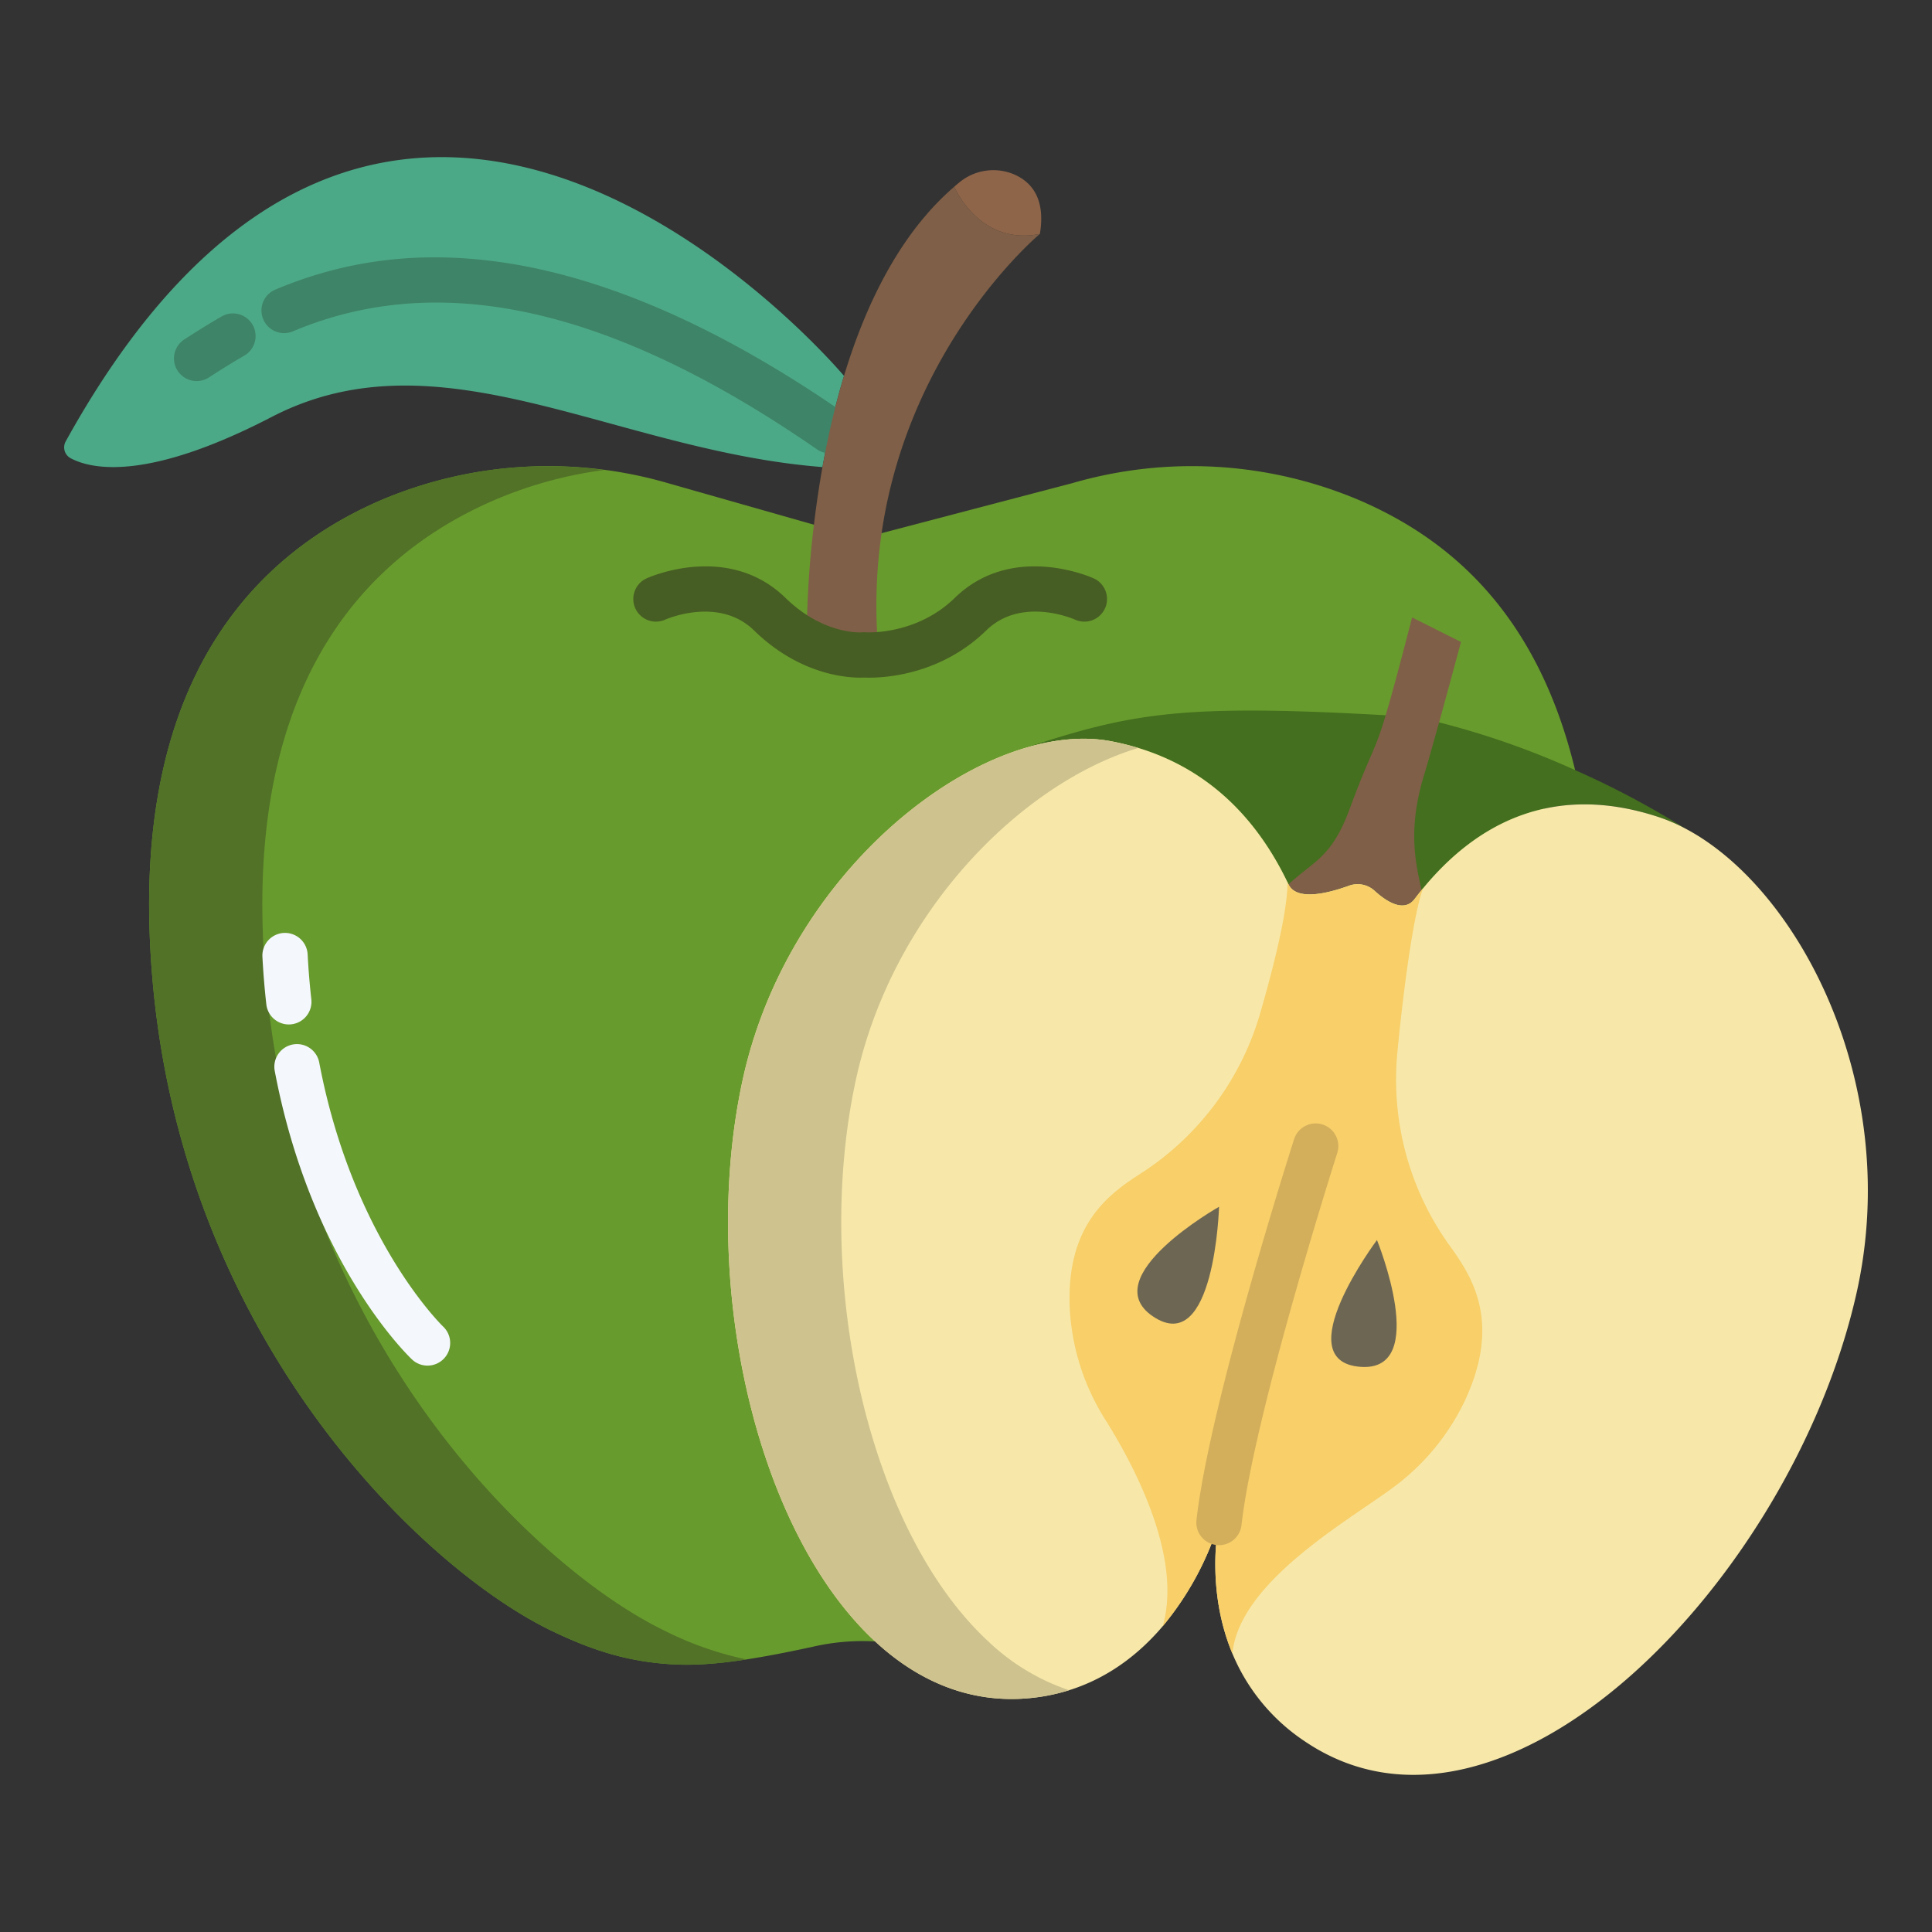 <svg id="Layer_1" height="512" viewBox="0 0 512 512" width="512" xmlns="http://www.w3.org/2000/svg" data-name="Layer 1"><rect x="0" y="0" width="512" height="512" fill="#333333" stroke="none"/><path d="m360.24 132.56a113.61 113.61 0 0 0 -76.03-4.53l-50.58 13.27-17.93-2.25-38.72-11.02a113.614 113.614 0 0 0 -76.03 4.53c-31.39 13.54-63.84 44.49-61.29 114.82 3.74 103.37 71.54 167.93 106.5 184.79 11.55 5.57 21.1 8.37 32.94 8.94 10.36.51 23.77-1.99 36.24-4.69a58.536 58.536 0 0 1 16.58-1.42l185.5-230.92c-10.42-43.27-35.02-61.96-57.18-71.52z" fill="#689b2d"/><path d="m219.89 114.13c-.72 3.26-1.36 6.49-1.93 9.65-55.25-4.33-101.28-36.46-145.99-13.27-33.03 17.13-47.77 13.83-53.22 10.94a3.265 3.265 0 0 1 -1.34-4.47c87.72-158.71 206.26-17.36 206.26-17.36-1.47 4.85-2.72 9.72-3.78 14.51z" fill="#4ca987"/><path d="m417.42 204.08a216.362 216.362 0 0 0 -36.04-12.64h-.01l-14.15-1.89c-54.19-3.07-67.46-.57-95.84 8.75v.01c8.18-2.5 16.05-3.21 23.06-1.87 24.43 4.65 38.58 20.33 46.78 37.41.08.17.16.33.24.5l35.26 1.56c.14-.17.27-.34.42-.5 13.59-16.5 33.66-28.28 62.24-18.94a46.1 46.1 0 0 1 7.17 3.06 231.409 231.409 0 0 0 -29.13-15.45z" fill="#436f1e"/><path d="m374.22 163.63 12.96 6.5s-2.97 11.05-5.8 21.31h-.01c-1.52 5.49-3 10.76-3.98 13.98-4.39 14.46-2.23 23.18-.67 30.49-.62.76-1.23 1.54-1.82 2.32-2.87 3.79-7.63.58-10.66-2.19a6.606 6.606 0 0 0 -6.73-1.32c-5.17 1.89-13.87 4.24-16.05-.37 7.01-6.41 11.46-7.17 16.2-19.96 5.81-15.7 6.41-14.36 9.56-24.84 1.49-4.97 3.55-12.58 7-25.92z" fill="#7f5f47"/><path d="m446.57 219.54a.031.031 0 0 1 -.02-.01 46.1 46.1 0 0 0 -7.17-3.06c-28.58-9.34-48.65 2.44-62.24 18.94-.15.16-.28.33-.42.5-.62.76-1.23 1.54-1.82 2.32-2.87 3.79-7.63.58-10.66-2.19a6.606 6.606 0 0 0 -6.73-1.32c-5.17 1.89-13.87 4.24-16.05-.37-.08-.17-.16-.33-.24-.5-8.2-17.08-22.35-32.76-46.78-37.41-7.01-1.34-14.88-.63-23.06 1.87-30.4 9.24-64.98 43.12-74.65 88.25-11.34 52.9 3.47 119.08 35.19 148.44 12.43 11.51 27.46 17.36 44.52 14.56 14.19-2.34 24.46-10.09 31.69-18.59a80.074 80.074 0 0 0 14.9-27.44c-.22 1.04-3.53 17.68 3.57 34.69a51.755 51.755 0 0 0 19.29 23.32c52.64 35.48 128.74-42.62 146.02-118.45 12.47-54.7-14.88-107.54-45.34-123.55z" fill="#f7e8a9"/><path d="m323.03 403.53a80.074 80.074 0 0 1 -14.9 27.44c5.26-18.23-7.35-42.21-15.15-54.65a61.063 61.063 0 0 1 -9.41-28.35c-1.54-23.5 10.54-31.72 19.12-37.23a75.452 75.452 0 0 0 31.41-42.71c3.76-13.04 7.04-26.53 7.12-34.18.08.17.16.33.24.5 2.18 4.61 10.88 2.26 16.05.37a6.606 6.606 0 0 1 6.73 1.32c3.03 2.77 7.79 5.98 10.66 2.19.59-.78 1.2-1.56 1.82-2.32.14-.17.27-.34.42-.5-2.73 7.15-5.51 29.68-6.79 43.18a75.292 75.292 0 0 0 13.6 51.2c5.96 8.25 14.2 20.29 4.16 41.61a61.277 61.277 0 0 1 -19.15 22.97c-11.82 8.74-40.59 24.96-42.36 43.85-7.1-17.01-3.79-33.65-3.57-34.69z" fill="#f8cf69"/><path d="m364.91 328.62s14.23 34.95-4.33 33.61c-19.76-1.43 4.33-33.61 4.33-33.61z" fill="#6d6653"/><path d="m323.06 319.81s-1.16 40.13-17.54 29.03c-15.39-10.43 17.54-29.03 17.54-29.03z" fill="#6d6653"/><path d="m69.66 247.38c-2.55-70.33 29.9-101.28 61.29-114.82a110.151 110.151 0 0 1 29.116-8 112.384 112.384 0 0 0 -59.116 8c-31.39 13.54-63.84 44.49-61.29 114.82 3.74 103.37 71.54 167.93 106.5 184.79 11.55 5.57 21.1 8.37 32.94 8.94a96.5 96.5 0 0 0 18.71-1.351 88.215 88.215 0 0 1 -21.65-7.589c-34.96-16.86-102.76-81.42-106.5-184.79z" fill="#517227"/><path d="m226.73 286.56c9.67-45.13 44.25-79.01 74.65-88.25.1-.03.2-.053.294-.082a68.644 68.644 0 0 0 -7.234-1.788c-7.01-1.34-14.88-.63-23.06 1.87-30.4 9.24-64.98 43.12-74.65 88.25-11.34 52.9 3.47 119.08 35.19 148.44 12.43 11.51 27.46 17.36 44.52 14.56a50.265 50.265 0 0 0 6.873-1.645 57.618 57.618 0 0 1 -21.393-12.915c-31.72-29.36-46.53-95.54-35.19-148.44z" fill="#cec28e"/><path d="m219.889 120.13a5.978 5.978 0 0 1 -3.407-1.065c-54.264-37.508-99.66-47.742-138.782-31.288a6 6 0 1 1 -4.652-11.06c18.811-7.917 38.352-10.281 59.722-7.235 27.654 3.941 58.115 17.3 90.536 39.711a6 6 0 0 1 -3.417 10.937z" fill="#3e8468"/><path d="m52.114 100.987a6 6 0 0 1 -3.252-11.047c2.817-1.812 6.134-3.924 9.84-6.058a6 6 0 1 1 5.986 10.4c-3.469 2-6.636 4.015-9.333 5.75a5.964 5.964 0 0 1 -3.241.955z" fill="#3e8468"/><path d="m323.052 409.483a5.917 5.917 0 0 1 -.676-.038 6 6 0 0 1 -5.294-6.631c3.422-30.5 24.947-98.029 25.861-100.888a6 6 0 1 1 11.43 3.654c-.22.69-22.076 69.256-25.366 98.571a6 6 0 0 1 -5.955 5.332z" fill="#d3ae5b"/><path d="m76.535 271.492a6 6 0 0 1 -5.955-5.329c-.466-4.14-.815-8.385-1.037-12.618a6 6 0 1 1 11.984-.627c.209 4 .538 8 .978 11.9a6.011 6.011 0 0 1 -5.97 6.673z" fill="#f4f8fc"/><path d="m113.293 361.9a5.969 5.969 0 0 1 -4.1-1.627c-1.088-1.024-26.749-25.655-36.384-76.458a6 6 0 0 1 11.79-2.236c8.861 46.72 32.592 69.74 32.83 69.966a6 6 0 0 1 -4.133 10.355z" fill="#f4f8fc"/><path d="m217.96 123.78c.57-3.16 1.21-6.39 1.93-9.65 1.06-4.79 2.31-9.66 3.78-14.51 5.75-19.02 14.84-37.75 29.22-50.14.2.46 6.76 15.68 22.69 12.51 0 0-34.58 28.76-41.95 79.31a133.4 133.4 0 0 0 -.74 32.19 27.6 27.6 0 0 1 -3.88.06s-6.73.69-15.2-3.65a252.491 252.491 0 0 1 1.89-30.85c.57-4.79 1.31-9.93 2.26-15.27z" fill="#7f5f47"/><path d="m230.351 179.591c-.565 0-1.013-.014-1.327-.029-3 .149-16.393 0-29.209-12.5-9.353-9.119-23.37-2.922-23.51-2.858a6 6 0 0 1 -4.951-10.932c.877-.4 21.685-9.576 36.837 5.2 10.1 9.847 20.108 9.124 20.209 9.111a6.181 6.181 0 0 1 1.1-.011c.1.01 13.325.818 23.5-9.1 15.152-14.774 35.96-5.6 36.838-5.2a6 6 0 0 1 -4.928 10.942c-.611-.268-14.3-6.149-23.533 2.848-11.726 11.438-26.004 12.529-31.026 12.529z" fill="#465e23"/><path d="m268.42 46.08c4.58 1.86 8.79 6.15 7.16 15.91-15.93 3.17-22.49-12.05-22.69-12.51q.66-.585 1.35-1.14a14.122 14.122 0 0 1 14.18-2.26z" fill="#8e6549"/></svg>